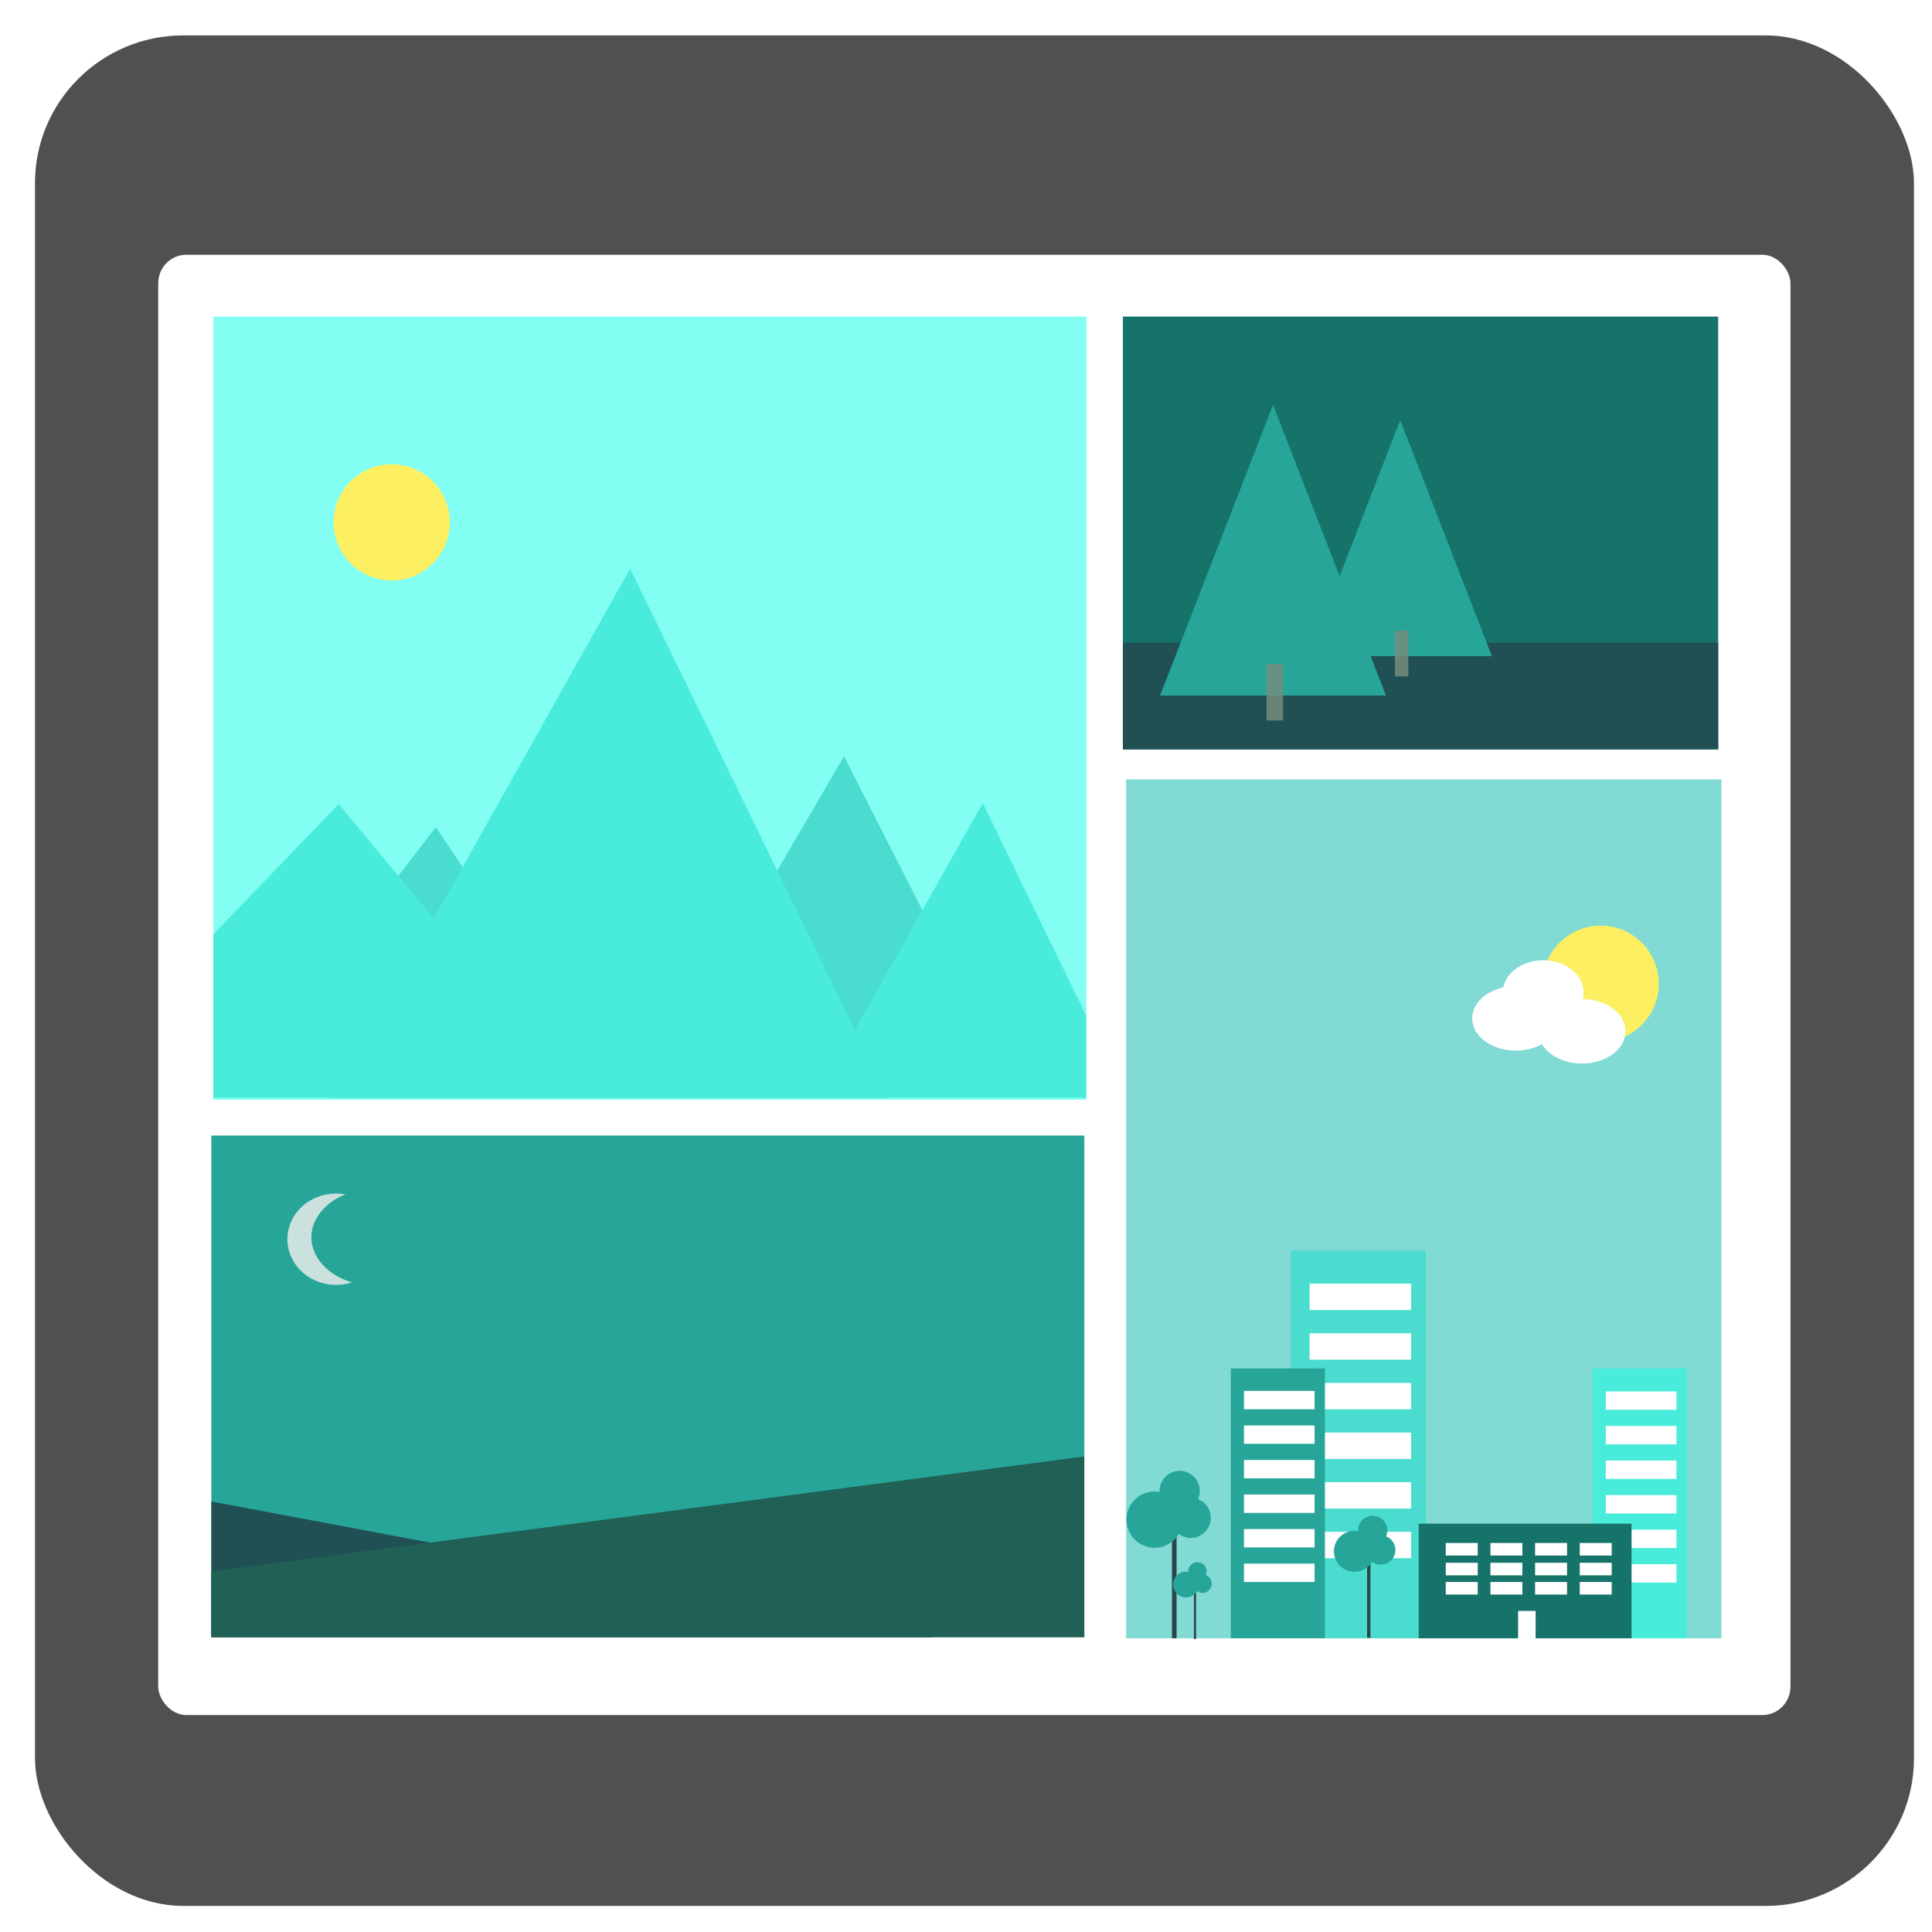 <?xml version="1.0" encoding="UTF-8" standalone="no"?>
<!-- Created with Inkscape (http://www.inkscape.org/) -->

<svg
   xmlns:dc="http://purl.org/dc/elements/1.1/"
   xmlns:cc="http://creativecommons.org/ns#"
   xmlns:rdf="http://www.w3.org/1999/02/22-rdf-syntax-ns#"
   xmlns:svg="http://www.w3.org/2000/svg"
   xmlns="http://www.w3.org/2000/svg"
   xmlns:sodipodi="http://sodipodi.sourceforge.net/DTD/sodipodi-0.dtd"
   xmlns:inkscape="http://www.inkscape.org/namespaces/inkscape"
   width="512"
   height="512"
   viewBox="0 0 512 512"
   id="svg5050"
   version="1.1"
   inkscape:version="0.91 r13725"
   sodipodi:docname="ic_launcher_test.svg"
   inkscape:export-filename="D:\soluciones\ruesga.com\photophase\app\src\main\res\mipmap-mdpi\ic_launcher.png"
   inkscape:export-xdpi="8.4399995804"
   inkscape:export-ydpi="8.4399995804">
  <sodipodi:namedview
     id="base"
     pagecolor="#ffffff"
     bordercolor="#666666"
     borderopacity="1.0"
     inkscape:pageopacity="0.0"
     inkscape:pageshadow="2"
     inkscape:zoom="0.82646420824"
     inkscape:cx="144.27270622"
     inkscape:cy="273.32254794"
     inkscape:document-units="px"
     inkscape:current-layer="layer6"
     showgrid="false"
     showguides="true"
     inkscape:guide-bbox="true"
     inkscape:window-width="1280"
     inkscape:window-height="961"
     inkscape:window-x="-8"
     inkscape:window-y="-8"
     inkscape:window-maximized="1"
     inkscape:snap-page="true" />
  <defs
     id="defs5052">
    <filter
       id="filterShade"
       inkscape:label="Shade"
       height="1"
       width="1"
       y="0"
       x="0">
      <!--
        Filter used to produce the darker edge at the bottom of material
        elements.

        Edit the flood-color attribute in the feFlood element below to
        change the shade color. -->
      <feFlood
         flood-color="#212121"
         flood-opacity="0.2"
         result="floodShadeColor"
         id="feFlood4158" />
      <feOffset
         in="SourceAlpha"
         dy="-1"
         dx="0"
         result="offsetAlpha"
         id="feOffset4160" />
      <feComposite
         in="SourceAlpha"
         in2="offsetAlpha"
         operator="out"
         result="edgeAlpha"
         id="feComposite4162" />
      <feComposite
         in="floodShadeColor"
         in2="edgeAlpha"
         operator="in"
         result="edgeColor"
         id="feComposite4164" />
      <feBlend
         in="edgeColor"
         in2="SourceGraphic"
         mode="normal"
         result="shade"
         id="feBlend4166" />
    </filter>
    <filter
       id="filterTint"
       inkscape:label="Tint"
       x="0"
       y="0"
       width="1"
       height="1">
      <!--
        Filter used to produce the lighter edge at the top of material
        elements.

        Edit the flood-color attribute in the feFlood element below to
        change the tint color.-->
      <feFlood
         flood-opacity="0.2"
         flood-color="#ffffff"
         result="floodTintColor"
         id="feFlood4147" />
      <feOffset
         in="SourceAlpha"
         dx="0"
         dy="1"
         result="offsetAlpha"
         id="feOffset4149">
        <!--
          The style guideline metrics specify the y offset to be 1dp, but
          looking at the example images, they seem to use 0.5dp or lower.
          -->
      </feOffset>
      <feComposite
         in="SourceAlpha"
         in2="offsetAlpha"
         operator="out"
         result="edgeAlpha"
         id="feComposite4151" />
      <feComposite
         in="floodTintColor"
         in2="edgeAlpha"
         operator="in"
         result="edgeColor"
         id="feComposite4153" />
      <feBlend
         in="edgeColor"
         in2="SourceGraphic"
         mode="normal"
         result="tint"
         id="feBlend4155" />
    </filter>
    <clipPath
       clipPathUnits="userSpaceOnUse"
       id="clipPath4270">
      <path
         sodipodi:type="star"
         style="fill:#02be8b;fill-opacity:1;stroke:none;stroke-width:15;stroke-linecap:butt;stroke-linejoin:round;stroke-miterlimit:4;stroke-dasharray:none;stroke-opacity:1"
         id="path4272"
         sodipodi:sides="3"
         sodipodi:cx="252"
         sodipodi:cy="394"
         sodipodi:r1="335.8392334"
         sodipodi:r2="167.9196167"
         sodipodi:arg1="0.84860499529"
         sodipodi:arg2="1.8958025465"
         inkscape:flatsided="false"
         inkscape:rounded="0"
         inkscape:randomized="0"
         d="M 474,646 198.381,553.129 -77.238,460.258 141,268 359.238,75.742 416.619,360.871 Z"
         inkscape:transform-center-x="1.8632672837"
         inkscape:transform-center-y="-14.492074023"
         transform="matrix(0.258,-0.055,0.075,0.164,-14.917,176.263)" />
    </clipPath>
    <clipPath
       clipPathUnits="userSpaceOnUse"
       id="clipPath4280">
      <path
         sodipodi:type="star"
         style="fill:#02be8b;fill-opacity:1;stroke:none;stroke-width:15;stroke-linecap:butt;stroke-linejoin:round;stroke-miterlimit:4;stroke-dasharray:none;stroke-opacity:1"
         id="path4282"
         sodipodi:sides="3"
         sodipodi:cx="252"
         sodipodi:cy="394"
         sodipodi:r1="335.8392334"
         sodipodi:r2="167.9196167"
         sodipodi:arg1="0.84860499529"
         sodipodi:arg2="1.8958025465"
         inkscape:flatsided="false"
         inkscape:rounded="0"
         inkscape:randomized="0"
         d="M 474,646 198.381,553.129 -77.238,460.258 141,268 359.238,75.742 416.619,360.871 Z"
         inkscape:transform-center-x="1.0851605017"
         inkscape:transform-center-y="-14.492074023"
         transform="matrix(0.151,-0.055,0.044,0.164,215.523,175.957)" />
    </clipPath>
    <clipPath
       clipPathUnits="userSpaceOnUse"
       id="clipPath4839">
      <rect
         ry="0"
         rx="0"
         y="70.562"
         x="308.316"
         height="184.841"
         width="159.308"
         id="rect4841"
         style="fill:#a5a5a5;fill-opacity:1;fill-rule:nonzero;stroke:none;stroke-width:2.541;stroke-linecap:square;stroke-linejoin:miter;stroke-miterlimit:1;stroke-dasharray:none;stroke-opacity:1" />
    </clipPath>
    <clipPath
       clipPathUnits="userSpaceOnUse"
       id="clipPath4843">
      <rect
         ry="0"
         rx="0"
         y="70.562"
         x="308.316"
         height="184.841"
         width="159.308"
         id="rect4845"
         style="fill:#a5a5a5;fill-opacity:1;fill-rule:nonzero;stroke:none;stroke-width:2.541;stroke-linecap:square;stroke-linejoin:miter;stroke-miterlimit:1;stroke-dasharray:none;stroke-opacity:1" />
    </clipPath>
    <clipPath
       clipPathUnits="userSpaceOnUse"
       id="clipPath5931">
      <rect
         ry="0"
         rx="0"
         y="70.562"
         x="308.316"
         height="184.841"
         width="159.308"
         id="rect5933"
         style="fill:#a5a5a5;fill-opacity:1;fill-rule:nonzero;stroke:none;stroke-width:2.541;stroke-linecap:square;stroke-linejoin:miter;stroke-miterlimit:1;stroke-dasharray:none;stroke-opacity:1" />
    </clipPath>
    <clipPath
       clipPathUnits="userSpaceOnUse"
       id="clipPath6226">
      <ellipse
         style="display:inline;opacity:1;fill:#206760;fill-opacity:1;fill-rule:nonzero;stroke:none;stroke-width:2.541;stroke-linecap:square;stroke-linejoin:miter;stroke-miterlimit:1;stroke-dasharray:none;stroke-opacity:1"
         id="ellipse6228"
         cx="275.874"
         cy="662.037"
         rx="107.636"
         ry="61.709" />
    </clipPath>
    <clipPath
       clipPathUnits="userSpaceOnUse"
       id="clipPath6230">
      <ellipse
         style="display:inline;opacity:1;fill:#206760;fill-opacity:1;fill-rule:nonzero;stroke:none;stroke-width:2.541;stroke-linecap:square;stroke-linejoin:miter;stroke-miterlimit:1;stroke-dasharray:none;stroke-opacity:1"
         id="ellipse6232"
         cx="275.874"
         cy="662.037"
         rx="107.636"
         ry="61.709" />
    </clipPath>
    <clipPath
       clipPathUnits="userSpaceOnUse"
       id="clipPath6253">
      <path
         style="fill:#205054;fill-opacity:1;fill-rule:evenodd;stroke:none;stroke-width:1px;stroke-linecap:butt;stroke-linejoin:miter;stroke-opacity:1"
         d="M 93.168,605.168 285.554,700.756 82.278,695.916 Z"
         id="path6255"
         inkscape:connector-curvature="0" />
    </clipPath>
    <clipPath
       clipPathUnits="userSpaceOnUse"
       id="clipPath6283">
      <path
         style="fill:#205054;fill-opacity:1;fill-rule:evenodd;stroke:none;stroke-width:1px;stroke-linecap:butt;stroke-linejoin:miter;stroke-opacity:1"
         d="M 347.312,576.698 87.168,684.386 364.252,683.176 Z"
         id="path6285"
         inkscape:connector-curvature="0" />
    </clipPath>
    <clipPath
       clipPathUnits="userSpaceOnUse"
       id="clipPath6304">
      <path
         style="fill:#205054;fill-opacity:1;fill-rule:evenodd;stroke:none;stroke-width:1px;stroke-linecap:butt;stroke-linejoin:miter;stroke-opacity:1"
         d="M 82.278,668.087 346.052,717.696 85.908,721.325 Z"
         id="path6306"
         inkscape:connector-curvature="0" />
    </clipPath>
    <clipPath
       clipPathUnits="userSpaceOnUse"
       id="clipPath6325">
      <path
         style="fill:#206055;fill-opacity:1;fill-rule:evenodd;stroke:none;stroke-width:1px;stroke-linecap:butt;stroke-linejoin:miter;stroke-opacity:1"
         d="m 613.457,634.207 -294.024,38.719 24.199,41.139 303.703,8.47 z"
         id="path6327"
         inkscape:connector-curvature="0" />
    </clipPath>
    <clipPath
       clipPathUnits="userSpaceOnUse"
       id="clipPath6352">
      <rect
         style="opacity:1;fill:#206055;fill-opacity:1;fill-rule:nonzero;stroke:none;stroke-width:2.541;stroke-linecap:square;stroke-linejoin:miter;stroke-miterlimit:1;stroke-dasharray:none;stroke-opacity:1"
         id="rect6354"
         width="201.917"
         height="48.768"
         x="533.027"
         y="209.98" />
    </clipPath>
  </defs>
  <g
     inkscape:groupmode="layer"
     id="layer2"
     inkscape:label="background"
     style="display:inline">
    <g
       transform="matrix(13.104,0,0,13.045,-56.248,-55.846)"
       style="display:inline;fill:#505050;fill-opacity:1;filter:url(#filterShade)"
       id="g4184"
       inkscape:export-xdpi="90"
       inkscape:export-ydpi="90">
      <rect
         style="fill:#505050;fill-opacity:1;filter:url(#filterTint)"
         width="38"
         height="38"
         x="5"
         y="5"
         rx="3"
         ry="3"
         id="rect4186" />
    </g>
  </g>
  <g
     inkscape:groupmode="layer"
     id="layer5"
     inkscape:label="frame"
     style="display:inline">
    <rect
       style="fill:#ffffff;fill-opacity:1;fill-rule:nonzero;stroke:none;stroke-width:2.541;stroke-linecap:square;stroke-linejoin:miter;stroke-miterlimit:1;stroke-dasharray:none;stroke-opacity:1"
       id="rect4170"
       width="432.566"
       height="386.984"
       x="41.929"
       y="67.52"
       rx="7.413"
       ry="7.565" />
  </g>
  <g
     inkscape:groupmode="layer"
     id="layer3"
     inkscape:label="mountains"
     style="display:inline">
    <rect
       style="display:inline;fill:#82fef3;fill-opacity:1;fill-rule:nonzero;stroke:none;stroke-width:2.541;stroke-linecap:square;stroke-linejoin:miter;stroke-miterlimit:1;stroke-dasharray:none;stroke-opacity:1"
       id="rect5730-3"
       width="231.348"
       height="207.529"
       x="56.551"
       y="83.899"
       rx="0"
       ry="0" />
    <path
       sodipodi:type="star"
       style="display:inline;fill:#4adccf;fill-opacity:1;stroke:none;stroke-width:15;stroke-linecap:butt;stroke-linejoin:round;stroke-miterlimit:4;stroke-dasharray:none;stroke-opacity:1"
       id="path5630-9"
       sodipodi:sides="3"
       sodipodi:cx="252"
       sodipodi:cy="394"
       sodipodi:r1="335.8392334"
       sodipodi:r2="167.9196167"
       sodipodi:arg1="0.84860499529"
       sodipodi:arg2="1.8958025465"
       inkscape:flatsided="false"
       inkscape:rounded="0"
       inkscape:randomized="0"
       d="M 474,646 198.381,553.129 -77.238,460.258 141,268 359.238,75.742 416.619,360.871 Z"
       inkscape:transform-center-x="1.1559982541"
       inkscape:transform-center-y="-14.819976807"
       transform="matrix(0.16,-0.056,0.047,0.167,162.643,207.886)" />
    <path
       sodipodi:type="star"
       style="display:inline;fill:#4adccf;fill-opacity:1;stroke:none;stroke-width:15;stroke-linecap:butt;stroke-linejoin:round;stroke-miterlimit:4;stroke-dasharray:none;stroke-opacity:1"
       id="path5630-9-9"
       sodipodi:sides="3"
       sodipodi:cx="252"
       sodipodi:cy="394"
       sodipodi:r1="335.8392334"
       sodipodi:r2="167.9196167"
       sodipodi:arg1="0.84860499529"
       sodipodi:arg2="1.8958025465"
       inkscape:flatsided="false"
       inkscape:rounded="0"
       inkscape:randomized="0"
       d="M 474,646 198.381,553.129 -77.238,460.258 141,268 359.238,75.742 416.619,360.871 Z"
       inkscape:transform-center-x="1.155998252"
       inkscape:transform-center-y="-11.190731001"
       transform="matrix(0.16,-0.043,0.047,0.126,54.453,225.122)" />
    <path
       sodipodi:type="star"
       style="display:inline;fill:#49ecdb;fill-opacity:1;stroke:none;stroke-width:15;stroke-linecap:butt;stroke-linejoin:round;stroke-miterlimit:4;stroke-dasharray:none;stroke-opacity:1"
       id="path5630"
       sodipodi:sides="3"
       sodipodi:cx="252"
       sodipodi:cy="394"
       sodipodi:r1="335.8392334"
       sodipodi:r2="167.9196167"
       sodipodi:arg1="0.84860499529"
       sodipodi:arg2="1.8958025465"
       inkscape:flatsided="false"
       inkscape:rounded="0"
       inkscape:randomized="0"
       d="M 474,646 198.381,553.129 -77.238,460.258 141,268 359.238,75.742 416.619,360.871 Z"
       inkscape:transform-center-x="1.7512941142"
       inkscape:transform-center-y="-23.388138406"
       transform="matrix(0.243,-0.089,0.071,0.264,74.322,162.648)" />
    <rect
       style="display:inline;fill:#49ecdb;fill-opacity:1;fill-rule:nonzero;stroke:none;stroke-width:2.541;stroke-linecap:square;stroke-linejoin:miter;stroke-miterlimit:1;stroke-dasharray:none;stroke-opacity:1"
       id="rect5730-9"
       width="257.015"
       height="184.85"
       x="46.551"
       y="70.562"
       rx="0"
       ry="0"
       clip-path="url(#clipPath4270)"
       transform="matrix(0.9,0,0,0.9,14.649,61.047)" />
    <rect
       style="display:inline;fill:#49ecdb;fill-opacity:1;fill-rule:nonzero;stroke:none;stroke-width:2.541;stroke-linecap:square;stroke-linejoin:miter;stroke-miterlimit:1;stroke-dasharray:none;stroke-opacity:1"
       id="rect5730-09"
       width="257.015"
       height="184.85"
       x="46.551"
       y="70.562"
       rx="0"
       ry="0"
       clip-path="url(#clipPath4280)"
       transform="matrix(0.9,0,0,0.9,14.649,61.047)" />
    <circle
       style="display:inline;opacity:1;fill:#fcef62;fill-opacity:1;fill-rule:nonzero;stroke:none;stroke-width:2.541;stroke-linecap:square;stroke-linejoin:miter;stroke-miterlimit:1;stroke-dasharray:none;stroke-opacity:1"
       id="path4266"
       cx="103.803"
       cy="138.433"
       r="15.4" />
  </g>
  <g
     inkscape:groupmode="layer"
     id="layer4"
     inkscape:label="hill">
    <rect
       style="display:inline;fill:#27a599;fill-opacity:1;fill-rule:nonzero;stroke:none;stroke-width:2.541;stroke-linecap:square;stroke-linejoin:miter;stroke-miterlimit:1;stroke-dasharray:none;stroke-opacity:1"
       id="rect5730-3-0-3"
       width="231.347"
       height="132.943"
       x="56.009"
       y="300.933"
       rx="0"
       ry="0" />
    <rect
       style="display:inline;fill:#205054;fill-opacity:1;fill-rule:nonzero;stroke:none;stroke-width:2.541;stroke-linecap:square;stroke-linejoin:miter;stroke-miterlimit:1;stroke-dasharray:none;stroke-opacity:1"
       id="rect5730-3-0-3-6"
       width="231.347"
       height="132.943"
       x="109.381"
       y="576.206"
       rx="0"
       ry="0"
       clip-path="url(#clipPath6304)"
       transform="translate(-53.372,-275.273)" />
    <rect
       style="display:inline;fill:#206055;fill-opacity:1;fill-rule:nonzero;stroke:none;stroke-width:2.541;stroke-linecap:square;stroke-linejoin:miter;stroke-miterlimit:1;stroke-dasharray:none;stroke-opacity:1"
       id="rect5730-3-0-3-7"
       width="231.347"
       height="132.943"
       x="351.376"
       y="553.216"
       rx="0"
       ry="0"
       clip-path="url(#clipPath6325)"
       transform="translate(-295.367,-252.283)" />
    <path
       style="display:inline;opacity:0.839;fill:#eaecea;fill-opacity:1;stroke:none;stroke-width:2.541;stroke-linecap:square;stroke-linejoin:miter;stroke-miterlimit:1;stroke-dasharray:none;stroke-opacity:1"
       d="m 89.082,316.301 a 12.92,12.104 0 0 0 -12.919,12.103 12.92,12.104 0 0 0 12.919,12.103 12.92,12.104 0 0 0 4.191,-0.669 16.828,12.837 0 0 1 -10.745,-11.954 16.828,12.837 0 0 1 9.008,-11.358 12.92,12.104 0 0 0 -2.453,-0.225 z"
       id="path5683-59"
       inkscape:connector-curvature="0" />
  </g>
  <g
     inkscape:groupmode="layer"
     id="layer1"
     inkscape:label="city">
    <rect
       style="display:inline;fill:#82dad4;fill-opacity:1;fill-rule:nonzero;stroke:none;stroke-width:2.541;stroke-linecap:square;stroke-linejoin:miter;stroke-miterlimit:1;stroke-dasharray:none;stroke-opacity:1"
       id="rect5730-3-0-3-4"
       width="157.768"
       height="227.629"
       x="298.427"
       y="206.535"
       rx="0"
       ry="0" />
    <rect
       style="display:inline;opacity:1;fill:#4adccf;fill-opacity:1;fill-rule:nonzero;stroke:none;stroke-width:2.541;stroke-linecap:square;stroke-linejoin:miter;stroke-miterlimit:1;stroke-dasharray:none;stroke-opacity:1"
       id="rect4869"
       width="35.83"
       height="102.737"
       x="342.052"
       y="331.428" />
    <rect
       style="display:inline;opacity:1;fill:#ffffff;fill-opacity:1;fill-rule:nonzero;stroke:none;stroke-width:2.541;stroke-linecap:square;stroke-linejoin:miter;stroke-miterlimit:1;stroke-dasharray:none;stroke-opacity:1"
       id="rect4871"
       width="26.894"
       height="6.993"
       x="347.058"
       y="340.176" />
    <rect
       style="display:inline;opacity:1;fill:#ffffff;fill-opacity:1;fill-rule:nonzero;stroke:none;stroke-width:2.541;stroke-linecap:square;stroke-linejoin:miter;stroke-miterlimit:1;stroke-dasharray:none;stroke-opacity:1"
       id="rect4871-8"
       width="26.894"
       height="6.993"
       x="347.058"
       y="353.331" />
    <rect
       style="display:inline;opacity:1;fill:#ffffff;fill-opacity:1;fill-rule:nonzero;stroke:none;stroke-width:2.541;stroke-linecap:square;stroke-linejoin:miter;stroke-miterlimit:1;stroke-dasharray:none;stroke-opacity:1"
       id="rect4871-1"
       width="26.894"
       height="6.993"
       x="347.058"
       y="366.485" />
    <rect
       style="display:inline;opacity:1;fill:#ffffff;fill-opacity:1;fill-rule:nonzero;stroke:none;stroke-width:2.541;stroke-linecap:square;stroke-linejoin:miter;stroke-miterlimit:1;stroke-dasharray:none;stroke-opacity:1"
       id="rect4871-7"
       width="26.894"
       height="6.993"
       x="347.058"
       y="379.639" />
    <rect
       style="display:inline;opacity:1;fill:#ffffff;fill-opacity:1;fill-rule:nonzero;stroke:none;stroke-width:2.541;stroke-linecap:square;stroke-linejoin:miter;stroke-miterlimit:1;stroke-dasharray:none;stroke-opacity:1"
       id="rect4871-16"
       width="26.894"
       height="6.993"
       x="347.058"
       y="392.793" />
    <rect
       style="display:inline;opacity:1;fill:#ffffff;fill-opacity:1;fill-rule:nonzero;stroke:none;stroke-width:2.541;stroke-linecap:square;stroke-linejoin:miter;stroke-miterlimit:1;stroke-dasharray:none;stroke-opacity:1"
       id="rect4871-4"
       width="26.894"
       height="6.993"
       x="347.058"
       y="405.947" />
    <rect
       style="display:inline;opacity:1;fill:#27a599;fill-opacity:1;fill-rule:nonzero;stroke:none;stroke-width:2.541;stroke-linecap:square;stroke-linejoin:miter;stroke-miterlimit:1;stroke-dasharray:none;stroke-opacity:1"
       id="rect4869-2-5"
       width="24.94"
       height="71.512"
       x="326.173"
       y="362.653" />
    <rect
       style="display:inline;opacity:1;fill:#ffffff;fill-opacity:1;fill-rule:nonzero;stroke:none;stroke-width:2.541;stroke-linecap:square;stroke-linejoin:miter;stroke-miterlimit:1;stroke-dasharray:none;stroke-opacity:1"
       id="rect4871-46-6"
       width="18.72"
       height="4.867"
       x="329.657"
       y="368.596" />
    <rect
       style="display:inline;opacity:1;fill:#ffffff;fill-opacity:1;fill-rule:nonzero;stroke:none;stroke-width:2.541;stroke-linecap:square;stroke-linejoin:miter;stroke-miterlimit:1;stroke-dasharray:none;stroke-opacity:1"
       id="rect4871-8-5-5"
       width="18.72"
       height="4.867"
       x="329.657"
       y="377.752" />
    <rect
       style="display:inline;opacity:1;fill:#ffffff;fill-opacity:1;fill-rule:nonzero;stroke:none;stroke-width:2.541;stroke-linecap:square;stroke-linejoin:miter;stroke-miterlimit:1;stroke-dasharray:none;stroke-opacity:1"
       id="rect4871-1-6-3"
       width="18.72"
       height="4.867"
       x="329.657"
       y="386.909" />
    <rect
       style="display:inline;opacity:1;fill:#ffffff;fill-opacity:1;fill-rule:nonzero;stroke:none;stroke-width:2.541;stroke-linecap:square;stroke-linejoin:miter;stroke-miterlimit:1;stroke-dasharray:none;stroke-opacity:1"
       id="rect4871-7-8-2"
       width="18.72"
       height="4.867"
       x="329.657"
       y="396.065" />
    <rect
       style="display:inline;opacity:1;fill:#ffffff;fill-opacity:1;fill-rule:nonzero;stroke:none;stroke-width:2.541;stroke-linecap:square;stroke-linejoin:miter;stroke-miterlimit:1;stroke-dasharray:none;stroke-opacity:1"
       id="rect4871-16-9-3"
       width="18.72"
       height="4.867"
       x="329.657"
       y="405.221" />
    <rect
       style="display:inline;opacity:1;fill:#ffffff;fill-opacity:1;fill-rule:nonzero;stroke:none;stroke-width:2.541;stroke-linecap:square;stroke-linejoin:miter;stroke-miterlimit:1;stroke-dasharray:none;stroke-opacity:1"
       id="rect4871-4-6-9"
       width="18.72"
       height="4.867"
       x="329.657"
       y="414.377" />
    <g
       style="display:inline"
       id="g5121"
       transform="translate(34,0)">
      <rect
         y="362.653"
         x="388.067"
         height="71.512"
         width="24.94"
         id="rect4869-2"
         style="opacity:1;fill:#49ecdb;fill-opacity:1;fill-rule:nonzero;stroke:none;stroke-width:2.541;stroke-linecap:square;stroke-linejoin:miter;stroke-miterlimit:1;stroke-dasharray:none;stroke-opacity:1" />
      <rect
         y="368.742"
         x="391.551"
         height="4.867"
         width="18.72"
         id="rect4871-46"
         style="opacity:1;fill:#ffffff;fill-opacity:1;fill-rule:nonzero;stroke:none;stroke-width:2.541;stroke-linecap:square;stroke-linejoin:miter;stroke-miterlimit:1;stroke-dasharray:none;stroke-opacity:1" />
      <rect
         y="377.898"
         x="391.551"
         height="4.867"
         width="18.72"
         id="rect4871-8-5"
         style="display:inline;opacity:1;fill:#ffffff;fill-opacity:1;fill-rule:nonzero;stroke:none;stroke-width:2.541;stroke-linecap:square;stroke-linejoin:miter;stroke-miterlimit:1;stroke-dasharray:none;stroke-opacity:1" />
      <rect
         y="387.055"
         x="391.551"
         height="4.867"
         width="18.72"
         id="rect4871-1-6"
         style="display:inline;opacity:1;fill:#ffffff;fill-opacity:1;fill-rule:nonzero;stroke:none;stroke-width:2.541;stroke-linecap:square;stroke-linejoin:miter;stroke-miterlimit:1;stroke-dasharray:none;stroke-opacity:1" />
      <rect
         y="396.211"
         x="391.551"
         height="4.867"
         width="18.72"
         id="rect4871-7-8"
         style="display:inline;opacity:1;fill:#ffffff;fill-opacity:1;fill-rule:nonzero;stroke:none;stroke-width:2.541;stroke-linecap:square;stroke-linejoin:miter;stroke-miterlimit:1;stroke-dasharray:none;stroke-opacity:1" />
      <rect
         y="405.367"
         x="391.551"
         height="4.867"
         width="18.72"
         id="rect4871-16-9"
         style="display:inline;opacity:1;fill:#ffffff;fill-opacity:1;fill-rule:nonzero;stroke:none;stroke-width:2.541;stroke-linecap:square;stroke-linejoin:miter;stroke-miterlimit:1;stroke-dasharray:none;stroke-opacity:1" />
      <rect
         y="414.523"
         x="391.551"
         height="4.867"
         width="18.72"
         id="rect4871-4-6"
         style="display:inline;opacity:1;fill:#ffffff;fill-opacity:1;fill-rule:nonzero;stroke:none;stroke-width:2.541;stroke-linecap:square;stroke-linejoin:miter;stroke-miterlimit:1;stroke-dasharray:none;stroke-opacity:1" />
    </g>
    <g
       style="display:inline"
       id="g5156"
       transform="translate(-4,-0.397)">
      <rect
         y="405.522"
         x="314.593"
         height="29.039"
         width="1.21"
         id="rect5154"
         style="opacity:1;fill:#2a4649;fill-opacity:1;fill-rule:nonzero;stroke:none;stroke-width:2.541;stroke-linecap:square;stroke-linejoin:miter;stroke-miterlimit:1;stroke-dasharray:none;stroke-opacity:1" />
      <g
         transform="matrix(0.587,0,0,0.587,116.438,234.32)"
         id="g5149">
        <circle
           style="opacity:1;fill:#27a599;fill-opacity:1;fill-rule:nonzero;stroke:none;stroke-width:2.541;stroke-linecap:square;stroke-linejoin:miter;stroke-miterlimit:1;stroke-dasharray:none;stroke-opacity:1"
           id="path5130"
           cx="329.718"
           cy="287.55"
           r="12.705" />
        <circle
           style="opacity:1;fill:#27a599;fill-opacity:1;fill-rule:nonzero;stroke:none;stroke-width:2.541;stroke-linecap:square;stroke-linejoin:miter;stroke-miterlimit:1;stroke-dasharray:none;stroke-opacity:1"
           id="path5132"
           cx="341.028"
           cy="274.61"
           r="9.075" />
        <circle
           style="display:inline;opacity:1;fill:#27a599;fill-opacity:1;fill-rule:nonzero;stroke:none;stroke-width:2.541;stroke-linecap:square;stroke-linejoin:miter;stroke-miterlimit:1;stroke-dasharray:none;stroke-opacity:1"
           id="path5132-8"
           cx="346.016"
           cy="286.739"
           r="9.075" />
      </g>
    </g>
    <g
       transform="matrix(0.459,0,0,0.459,172.009,234.889)"
       style="display:inline"
       id="g5156-7-4">
      <rect
         y="405.522"
         x="314.593"
         height="29.039"
         width="1.21"
         id="rect5154-2-3"
         style="opacity:1;fill:#2a4649;fill-opacity:1;fill-rule:nonzero;stroke:none;stroke-width:2.541;stroke-linecap:square;stroke-linejoin:miter;stroke-miterlimit:1;stroke-dasharray:none;stroke-opacity:1" />
      <g
         transform="matrix(0.587,0,0,0.587,116.438,234.32)"
         id="g5149-0-5">
        <circle
           style="opacity:1;fill:#27a599;fill-opacity:1;fill-rule:nonzero;stroke:none;stroke-width:2.541;stroke-linecap:square;stroke-linejoin:miter;stroke-miterlimit:1;stroke-dasharray:none;stroke-opacity:1"
           id="path5130-8-5"
           cx="329.718"
           cy="287.55"
           r="12.705" />
        <circle
           style="opacity:1;fill:#27a599;fill-opacity:1;fill-rule:nonzero;stroke:none;stroke-width:2.541;stroke-linecap:square;stroke-linejoin:miter;stroke-miterlimit:1;stroke-dasharray:none;stroke-opacity:1"
           id="path5132-9-1"
           cx="341.028"
           cy="274.61"
           r="9.075" />
        <circle
           style="display:inline;opacity:1;fill:#27a599;fill-opacity:1;fill-rule:nonzero;stroke:none;stroke-width:2.541;stroke-linecap:square;stroke-linejoin:miter;stroke-miterlimit:1;stroke-dasharray:none;stroke-opacity:1"
           id="path5132-8-9-0"
           cx="346.016"
           cy="286.739"
           r="9.075" />
      </g>
    </g>
    <g
       transform="matrix(0.729,0,0,0.729,132.959,117.246)"
       style="display:inline"
       id="g5156-7-6">
      <rect
         y="405.522"
         x="314.593"
         height="29.039"
         width="1.21"
         id="rect5154-2-9"
         style="opacity:1;fill:#2a4649;fill-opacity:1;fill-rule:nonzero;stroke:none;stroke-width:2.541;stroke-linecap:square;stroke-linejoin:miter;stroke-miterlimit:1;stroke-dasharray:none;stroke-opacity:1" />
      <g
         transform="matrix(0.587,0,0,0.587,116.438,234.32)"
         id="g5149-0-9">
        <circle
           style="opacity:1;fill:#27a599;fill-opacity:1;fill-rule:nonzero;stroke:none;stroke-width:2.541;stroke-linecap:square;stroke-linejoin:miter;stroke-miterlimit:1;stroke-dasharray:none;stroke-opacity:1"
           id="path5130-8-2"
           cx="329.718"
           cy="287.55"
           r="12.705" />
        <circle
           style="opacity:1;fill:#27a599;fill-opacity:1;fill-rule:nonzero;stroke:none;stroke-width:2.541;stroke-linecap:square;stroke-linejoin:miter;stroke-miterlimit:1;stroke-dasharray:none;stroke-opacity:1"
           id="path5132-9-0"
           cx="341.028"
           cy="274.61"
           r="9.075" />
        <circle
           style="display:inline;opacity:1;fill:#27a599;fill-opacity:1;fill-rule:nonzero;stroke:none;stroke-width:2.541;stroke-linecap:square;stroke-linejoin:miter;stroke-miterlimit:1;stroke-dasharray:none;stroke-opacity:1"
           id="path5132-8-9-08"
           cx="346.016"
           cy="286.739"
           r="9.075" />
      </g>
    </g>
    <g
       style="display:inline"
       id="g5353"
       transform="translate(77.002,17.112)">
      <circle
         r="15.4"
         cy="243.592"
         cx="347.202"
         id="path4266-9"
         style="display:inline;opacity:1;fill:#fcef62;fill-opacity:1;fill-rule:nonzero;stroke:none;stroke-width:2.541;stroke-linecap:square;stroke-linejoin:miter;stroke-miterlimit:1;stroke-dasharray:none;stroke-opacity:1" />
      <ellipse
         ry="8.556"
         rx="11.55"
         cy="252.759"
         cx="324.693"
         id="path5330"
         style="opacity:1;fill:#ffffff;fill-opacity:1;fill-rule:nonzero;stroke:none;stroke-width:2.541;stroke-linecap:square;stroke-linejoin:miter;stroke-miterlimit:1;stroke-dasharray:none;stroke-opacity:1" />
      <ellipse
         ry="8.556"
         rx="10.695"
         cy="245.914"
         cx="331.965"
         id="path5330-0"
         style="display:inline;opacity:1;fill:#ffffff;fill-opacity:1;fill-rule:nonzero;stroke:none;stroke-width:2.541;stroke-linecap:square;stroke-linejoin:miter;stroke-miterlimit:1;stroke-dasharray:none;stroke-opacity:1" />
      <ellipse
         ry="8.556"
         rx="11.55"
         cy="256.181"
         cx="342.232"
         id="path5330-3"
         style="display:inline;opacity:1;fill:#ffffff;fill-opacity:1;fill-rule:nonzero;stroke:none;stroke-width:2.541;stroke-linecap:square;stroke-linejoin:miter;stroke-miterlimit:1;stroke-dasharray:none;stroke-opacity:1" />
    </g>
    <g
       style="display:inline"
       id="g5437">
      <rect
         y="403.792"
         x="375.981"
         height="30.373"
         width="56.399"
         id="rect4869-2-5-2"
         style="display:inline;opacity:1;fill:#167369;fill-opacity:1;fill-rule:nonzero;stroke:none;stroke-width:2.541;stroke-linecap:square;stroke-linejoin:miter;stroke-miterlimit:1;stroke-dasharray:none;stroke-opacity:1" />
      <rect
         y="408.906"
         x="383.142"
         height="3.327"
         width="8.47"
         id="rect5269"
         style="opacity:1;fill:#ffffff;fill-opacity:1;fill-rule:nonzero;stroke:none;stroke-width:2.541;stroke-linecap:square;stroke-linejoin:miter;stroke-miterlimit:1;stroke-dasharray:none;stroke-opacity:1" />
      <rect
         y="408.906"
         x="394.978"
         height="3.327"
         width="8.47"
         id="rect5269-5"
         style="display:inline;opacity:1;fill:#ffffff;fill-opacity:1;fill-rule:nonzero;stroke:none;stroke-width:2.541;stroke-linecap:square;stroke-linejoin:miter;stroke-miterlimit:1;stroke-dasharray:none;stroke-opacity:1" />
      <rect
         y="426.905"
         x="402.316"
         height="7.26"
         width="4.637"
         id="rect5269-5-0"
         style="display:inline;opacity:1;fill:#ffffff;fill-opacity:1;fill-rule:nonzero;stroke:none;stroke-width:2.541;stroke-linecap:square;stroke-linejoin:miter;stroke-miterlimit:1;stroke-dasharray:none;stroke-opacity:1" />
      <rect
         y="408.906"
         x="406.815"
         height="3.327"
         width="8.47"
         id="rect5269-5-3"
         style="display:inline;opacity:1;fill:#ffffff;fill-opacity:1;fill-rule:nonzero;stroke:none;stroke-width:2.541;stroke-linecap:square;stroke-linejoin:miter;stroke-miterlimit:1;stroke-dasharray:none;stroke-opacity:1" />
      <rect
         y="408.906"
         x="418.651"
         height="3.327"
         width="8.47"
         id="rect5269-5-7"
         style="display:inline;opacity:1;fill:#ffffff;fill-opacity:1;fill-rule:nonzero;stroke:none;stroke-width:2.541;stroke-linecap:square;stroke-linejoin:miter;stroke-miterlimit:1;stroke-dasharray:none;stroke-opacity:1" />
      <rect
         style="opacity:1;fill:#ffffff;fill-opacity:1;fill-rule:nonzero;stroke:none;stroke-width:2.541;stroke-linecap:square;stroke-linejoin:miter;stroke-miterlimit:1;stroke-dasharray:none;stroke-opacity:1"
         id="rect5421"
         width="8.47"
         height="3.327"
         x="383.142"
         y="414.15" />
      <rect
         style="display:inline;opacity:1;fill:#ffffff;fill-opacity:1;fill-rule:nonzero;stroke:none;stroke-width:2.541;stroke-linecap:square;stroke-linejoin:miter;stroke-miterlimit:1;stroke-dasharray:none;stroke-opacity:1"
         id="rect5423"
         width="8.47"
         height="3.327"
         x="394.978"
         y="414.15" />
      <rect
         style="display:inline;opacity:1;fill:#ffffff;fill-opacity:1;fill-rule:nonzero;stroke:none;stroke-width:2.541;stroke-linecap:square;stroke-linejoin:miter;stroke-miterlimit:1;stroke-dasharray:none;stroke-opacity:1"
         id="rect5425"
         width="8.47"
         height="3.327"
         x="406.815"
         y="414.15" />
      <rect
         style="display:inline;opacity:1;fill:#ffffff;fill-opacity:1;fill-rule:nonzero;stroke:none;stroke-width:2.541;stroke-linecap:square;stroke-linejoin:miter;stroke-miterlimit:1;stroke-dasharray:none;stroke-opacity:1"
         id="rect5427"
         width="8.47"
         height="3.327"
         x="418.651"
         y="414.15" />
      <rect
         y="419.243"
         x="383.142"
         height="3.327"
         width="8.47"
         id="rect5429"
         style="opacity:1;fill:#ffffff;fill-opacity:1;fill-rule:nonzero;stroke:none;stroke-width:2.541;stroke-linecap:square;stroke-linejoin:miter;stroke-miterlimit:1;stroke-dasharray:none;stroke-opacity:1" />
      <rect
         y="419.243"
         x="394.978"
         height="3.327"
         width="8.47"
         id="rect5431"
         style="display:inline;opacity:1;fill:#ffffff;fill-opacity:1;fill-rule:nonzero;stroke:none;stroke-width:2.541;stroke-linecap:square;stroke-linejoin:miter;stroke-miterlimit:1;stroke-dasharray:none;stroke-opacity:1" />
      <rect
         y="419.243"
         x="406.815"
         height="3.327"
         width="8.47"
         id="rect5433"
         style="display:inline;opacity:1;fill:#ffffff;fill-opacity:1;fill-rule:nonzero;stroke:none;stroke-width:2.541;stroke-linecap:square;stroke-linejoin:miter;stroke-miterlimit:1;stroke-dasharray:none;stroke-opacity:1" />
      <rect
         y="419.243"
         x="418.651"
         height="3.327"
         width="8.47"
         id="rect5435"
         style="display:inline;opacity:1;fill:#ffffff;fill-opacity:1;fill-rule:nonzero;stroke:none;stroke-width:2.541;stroke-linecap:square;stroke-linejoin:miter;stroke-miterlimit:1;stroke-dasharray:none;stroke-opacity:1" />
    </g>
  </g>
  <g
     inkscape:groupmode="layer"
     id="layer6"
     inkscape:label="trees">
    <rect
       style="display:inline;fill:#167369;fill-opacity:1;fill-rule:nonzero;stroke:none;stroke-width:2.541;stroke-linecap:square;stroke-linejoin:miter;stroke-miterlimit:1;stroke-dasharray:none;stroke-opacity:1"
       id="rect5730-3-0"
       width="157.768"
       height="114.692"
       x="297.572"
       y="83.899"
       rx="0"
       ry="0" />
    <rect
       style="display:inline;fill:#205054;fill-opacity:1;fill-rule:nonzero;stroke:none;stroke-width:2.541;stroke-linecap:square;stroke-linejoin:miter;stroke-miterlimit:1;stroke-dasharray:none;stroke-opacity:1"
       id="rect5730-3-0-5"
       width="157.768"
       height="114.692"
       x="550.824"
       y="123.544"
       rx="0"
       ry="0"
       clip-path="url(#clipPath6352)"
       transform="translate(-253.252,-39.646)" />
    <g
       style=""
       id="g6410"
       transform="translate(-4,0)">
      <path
         transform="matrix(0.673,0,0,1,-60.546,6.845)"
         inkscape:transform-center-y="-12.840837553"
         d="m 641.677,177.482 -44.482,0 -44.482,0 22.241,-38.523 22.241,-38.523 22.241,38.523 z"
         inkscape:randomized="0"
         inkscape:rounded="0"
         inkscape:flatsided="false"
         sodipodi:arg2="1.5707963268"
         sodipodi:arg1="0.5235987756"
         sodipodi:r2="25.681674957"
         sodipodi:r1="51.363349915"
         sodipodi:cy="151.80055237"
         sodipodi:cx="597.1953125"
         sodipodi:sides="3"
         id="path6356"
         style="opacity:1;fill:#27a599;fill-opacity:1;fill-rule:nonzero;stroke:none;stroke-width:2.541;stroke-linecap:square;stroke-linejoin:miter;stroke-miterlimit:1;stroke-dasharray:none;stroke-opacity:1"
         sodipodi:type="star" />
      <rect
         y="175.967"
         x="339.648"
         height="14.973"
         width="4.371"
         id="rect6358"
         style="opacity:0.846;fill:#758e7d;fill-opacity:1;fill-rule:nonzero;stroke:none;stroke-width:0.2;stroke-linecap:square;stroke-linejoin:round;stroke-miterlimit:1;stroke-dasharray:none;stroke-opacity:1" />
    </g>
    <g
       style=""
       id="g6435"
       transform="matrix(0.812,0,0,0.812,93.882,24.221)">
      <path
         sodipodi:type="star"
         style="opacity:1;fill:#27a599;fill-opacity:1;fill-rule:nonzero;stroke:none;stroke-width:2.541;stroke-linecap:square;stroke-linejoin:miter;stroke-miterlimit:1;stroke-dasharray:none;stroke-opacity:1"
         id="path6437"
         sodipodi:sides="3"
         sodipodi:cx="597.1953125"
         sodipodi:cy="151.80055237"
         sodipodi:r1="51.363349915"
         sodipodi:r2="25.681674957"
         sodipodi:arg1="0.5235987756"
         sodipodi:arg2="1.5707963268"
         inkscape:flatsided="false"
         inkscape:rounded="0"
         inkscape:randomized="0"
         d="m 641.677,177.482 -44.482,0 -44.482,0 22.241,-38.523 22.241,-38.523 22.241,38.523 z"
         inkscape:transform-center-y="-12.840837553"
         transform="matrix(0.673,0,0,1,-60.546,6.845)" />
      <rect
         style="opacity:0.846;fill:#758e7d;fill-opacity:1;fill-rule:nonzero;stroke:none;stroke-width:0.2;stroke-linecap:square;stroke-linejoin:round;stroke-miterlimit:1;stroke-dasharray:none;stroke-opacity:1"
         id="rect6439"
         width="4.371"
         height="14.973"
         x="339.648"
         y="175.967" />
    </g>
  </g>
</svg>
